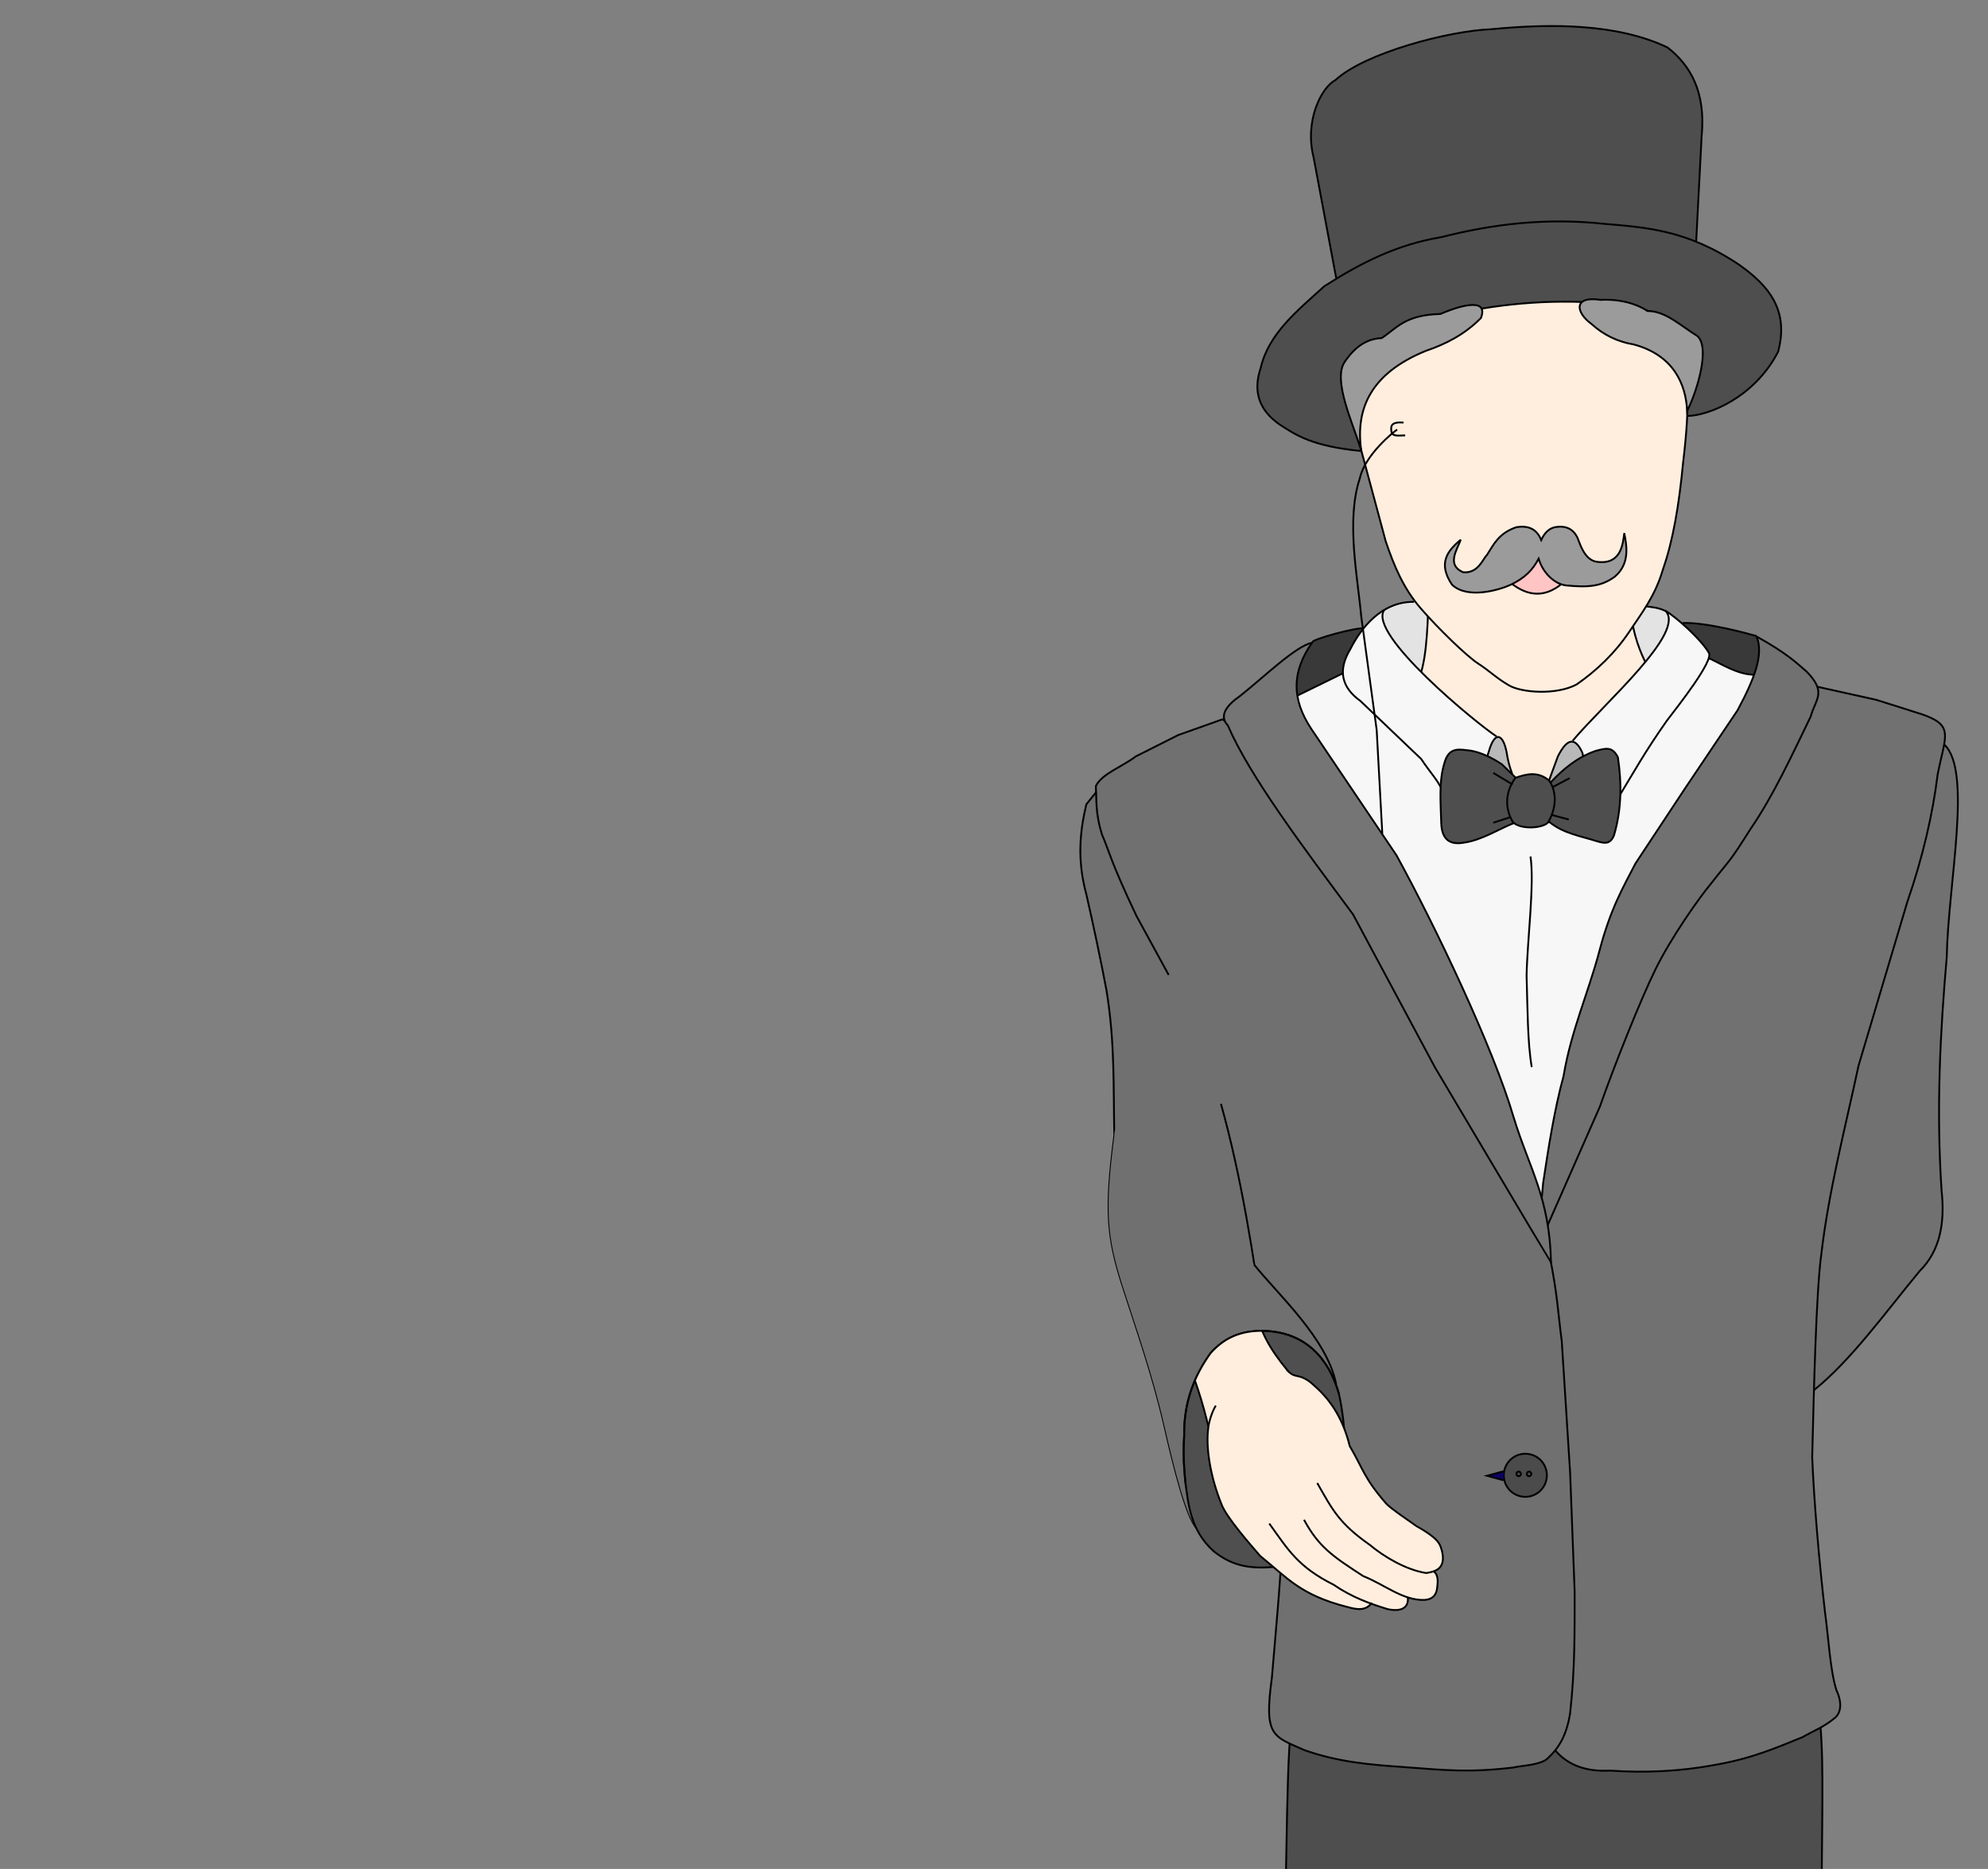 <?xml version="1.0" encoding="UTF-8" standalone="no"?>
<svg
xmlns="http://www.w3.org/2000/svg"
xmlns:dc="http://purl.org/dc/elements/1.1/"
xmlns:cc="http://creativecommons.org/ns#"
xmlns:rdf="http://www.w3.org/1999/02/22-rdf-syntax-ns#"
xmlns:svg="http://www.w3.org/2000/svg"
xmlns:sodipodi="http://sodipodi.sourceforge.net/DTD/sodipodi-0.dtd"
xmlns:inkscape="http://www.inkscape.org/namespaces/inkscape"
width="1083.0px"
height="1018.0px"
viewBox="0.0 0.0 1083.0 1018.0"
sodipodi:docname="gentleman_tomodeselect_08-xxhdpi.svg">
<rect x="0.0" y="0.0" width="1083.0" height="1018.0" fill="#808080" stroke="none"/>
<g
style="opacity:1.0;display:inline"
inkscape:label="gentleman_tomodeselect_08-xxhdpi"
inkscape:groupmode="layer"
id="frame_toModeSelect_7"
sodipodi:insensitive="true">
<path
style="fill:#707070;fill-opacity:1;stroke:none"
d="m
601.924,426.61
-10.142,11.514
c
-3.346,14.414
-5.255,29.69
0.094,49.321
3.78,16.557
7.854,35.766
10.9,51.956
4.665,28.636
3.706,52.314
4.275,79.243
-5.296,41.132
-3.866,54.873
4.102,80.542
l
92.034,2.61
-23.864,-276.678
z"
id="path24958"
inkscape:connector-curvature="0"
sodipodi:nodetypes="ccccccccc"/>
<g
transform="translate(-255.535,-68.334)"
id="g14065">
<path
sodipodi:nodetypes="ccccc"
inkscape:connector-curvature="0"
id="path4021-6-8"
d="m
970.708,418.004
c
-1.17,-1.141
24.761,-8.52
28.591,-7.323
l
11.113,26.589
-40.662,17.108
c
-12.2,-8.443
-20.117,-18.144
0.958,-36.374
z"
style="display:inline;fill:#393939;fill-opacity:1;stroke:none"/>
<path
sodipodi:nodetypes="ccccc"
inkscape:connector-curvature="0"
id="path4023-6-3"
d="m
1172.17,407.679
c
12.749,-0.512
35.506,5.737
40.032,7.064
12.614,20.181
-0.274,28.165
-1.207,41.867
l
-52.563,-18.596
z"
style="display:inline;fill:#393939;fill-opacity:1;stroke:none"/>
<path
style="display:inline;fill:#e3e3e3;fill-opacity:1;stroke:none"
d="m
1026.189,396.398
c
-5.84,-0.069
-10.962,1.472
-15.406,3.966
-9.04,5.813
-3.742,14.165
2.819,22.74
l
25.246,27.35
c
0,0
107.296,3.156
109.4,2.104
2.104,-1.052
26.649,-37.869
25.597,-39.272
-0.869,-1.362
-8.029,-11.38
-10.483,-11.926
-3.922,-1.887
-7.298,-2.057
-10.922,-2.546
z"
id="path3999-4-8"
inkscape:connector-curvature="0"
sodipodi:nodetypes="ccccscccc"/>
<path
style="display:inline;fill:#717171;fill-opacity:1;stroke:#000000;stroke-width:1px;stroke-linecap:butt;stroke-linejoin:miter;stroke-opacity:1"
d="m
1244.167,825.155
c
19.747,-15.941
38.273,-41.647
57.154,-64.518
11.138,-11.028
13.849,-26.27
11.922,-43.83
-2.93,-44.52
-0.759,-86.124
2.805,-126.932
0.778,-40.412
13.922,-101
-1.052,-115.712
l
-31.794,-9.43
-55.538,189.427
-3.967,168.6
z"
id="path3090-8-1"
inkscape:connector-curvature="0"
sodipodi:nodetypes="ccccc"/>
<path
id="path2989-4-5"
style="display:inline;fill:#4e4e4e;fill-opacity:1;stroke:#000000;stroke-width:1px;stroke-linecap:butt;stroke-linejoin:miter;stroke-opacity:1"
d="m
954.681,1211.327
0.287,-87.775
c
1.747,-22.552
1.097,-118.084
5.242,-117.489
l
117.66,-60.455
160.519,43.101
c
15.993,-8.194
6.98,92.726
10.507,135.412
l
1.964,93.751
c
-69.871,53.59
-123.468,18.973
-137.081,0.179
l
-8.464,-51.113
-15.445,49.841
c
-31.419,22.393
-87.862,42.603
-135.19,-5.452
z"
inkscape:connector-curvature="0"
sodipodi:nodetypes="ccccccccccc"/>
<path
style="display:inline;fill:#4e4e4e;fill-opacity:1;stroke:#000000;stroke-width:1px;stroke-linecap:butt;stroke-linejoin:miter;stroke-opacity:1"
d="m
983.443,219.767
-12.273,-65.583
c
-5.161,-20.288
4.494,-38.525
11.777,-42.15
15.862,-14.819
61.734,-26.879
84.795,-27.769
33.267,-3.225
68.945,-3.062
96.201,9.918
12.945,10.034
20.837,24.86
18.596,48.101
l
-2.975,57.649"
id="path3042-9-3"
inkscape:connector-curvature="0"
sodipodi:nodetypes="ccccccc"/>
<path
style="display:inline;fill:#4e4e4e;fill-opacity:1;stroke:#000000;stroke-width:1px;stroke-linecap:butt;stroke-linejoin:miter;stroke-opacity:1"
d="m
996.832,313.984
c
-26.393,-2.63
-35.14,-8.528
-44.133,-14.381
-11.798,-8.166
-14.475,-18.613
-10.413,-30.745
4.343,-18.942
20.188,-31.414
34.712,-44.629
20.379,-13.005
39.832,-22.776
63.968,-26.778
28.017,-7.159
57.199,-10.588
88.514,-7.19
22.773,1.952
45.328,3.252
73.886,22.563
15.478,11.047
26.961,24.273
20.827,47.109
-12.998,25.145
-38.157,34.836
-49.34,34.96"
id="path3040-1-0"
inkscape:connector-curvature="0"
sodipodi:nodetypes="ccccccccc"/>
<path
style="display:inline;fill:none;stroke:#000000;stroke-width:1px;stroke-linecap:butt;stroke-linejoin:miter;stroke-opacity:1"
d="m
970.708,418.004
c
-1.17,-1.141
24.761,-8.52
28.591,-7.323"
id="path3139-8-0"
inkscape:connector-curvature="0"
sodipodi:nodetypes="cc"/>
<path
id="path3034-6-2"
style="display:inline;fill:#ffeede;fill-opacity:1;stroke:#000000;stroke-width:1px;stroke-linecap:butt;stroke-linejoin:miter;stroke-opacity:1"
d="m
1033.775,394.565
c
-0.389,8.318
-0.555,30.921
-4.711,41.902
l
-0.19,14.904
52.596,51.544
c
0,0
35.414,-1.052
36.817,-1.753
1.403,-0.701
48.038,-58.207
44.531,-60.661
-3.506,-2.454
-10.776,-11.224
-10.776,-11.224
m
0,0
c
-2.641,-5.051
-7.003,-15.761
-7.686,-26.034
l
-9.94,-6.222
-98.53,-3.506
-3.847,5.513"
inkscape:connector-curvature="0"
sodipodi:nodetypes="cccccscccccc"/>
<path
style="display:inline;fill:#ffeede;fill-opacity:1;stroke:#000000;stroke-width:1px;stroke-linecap:butt;stroke-linejoin:miter;stroke-opacity:1"
d="m
1119.815,232.899
c
-4.65,-0.201
-9.327,-0.276
-14.017,-0.235
-14.07,0.122
-28.311,1.33
-42.878,3.731
-25.231,5.656
-77.258,32.707
-67.319,71.645
l
14.869,55.275
c
4.607,13.515
9.689,25.616
19.101,36.468
9.412,10.852
25.109,26.078
31.237,30.003
6.128,3.925
9.953,7.943
16.838,11.901
6.886,3.958
25.56,5.381
36.703,-0.5
11.142,-7.721
20.93,-17.084
28.769,-28.769
6.77,-10.177
14.083,-19.39
18.337,-33.97
5.419,-15.335
8.814,-35.175
10.931,-57.773
8.414,-68.705
-3.264,-89.16
-52.572,-87.776"
id="path3038-1-4"
inkscape:connector-curvature="0"
sodipodi:nodetypes="cscccscsccccc"/>
<path
style="display:inline;fill:none;stroke:#000000;stroke-width:1px;stroke-linecap:butt;stroke-linejoin:miter;stroke-opacity:1"
d="m
1020.156,298.491
c
-6.659,-0.477
-7.032,1.789
-6.662,4.558
0.261,3.508
4.614,2.333
7.539,2.454"
id="path3046-6-1"
inkscape:connector-curvature="0"
sodipodi:nodetypes="ccc"/>
<path
style="display:inline;fill:#ffc5c5;fill-opacity:1;stroke:#000000;stroke-width:1px;stroke-linecap:butt;stroke-linejoin:miter;stroke-opacity:1"
d="m
1079.629,386.678
c
8.27,6.065
16.949,7.378
26.386,-0.088
l
2.104,-13.412
-14.727,-6.312
-16.129,6.312
z"
id="path3836-9-0"
inkscape:connector-curvature="0"
sodipodi:nodetypes="cc"/>
<path
style="display:inline;fill:#9b9b9b;fill-opacity:1;stroke:#000000;stroke-width:1px;stroke-linecap:butt;stroke-linejoin:miter;stroke-opacity:1"
d="m
1051.315,362.308
c
-7.359,6.08
-12.61,12.925
-4.734,24.545
8.654,8.057
26.049,2.708
31.908,0
7.789,-3.696
12.016,-8.097
15.253,-14.201
2.412,8.085
8.918,13.831
14.902,14.552
11.913,1.159
19.168,0.677
26.604,-4.785
8.104,-6.893
6.632,-16.305
5.129,-23.705
-0.695,5.881
-1.719,17.124
-14.376,15.691
-4.059,-0.387
-7.466,-3.253
-10.344,-11.221
-1.672,-5.233
-5.351,-8.524
-11.571,-7.889
-4.296,0.236
-7.091,3.093
-8.941,7.188
-2.651,-6.564
-7.588,-7.901
-13.5,-7.013
-9.753,3.311
-12.419,9.493
-16.129,15.253
-1.944,1.541
-4.574,10.173
-12.974,9.292
-9.078,-4.035
-3.344,-12.025
-1.227,-17.707
z"
id="path3834-4-7"
inkscape:connector-curvature="0"
sodipodi:nodetypes="ccccccccccccccc"/>
<path
style="display:inline;fill:none;stroke:#000000;stroke-width:1px;stroke-linecap:butt;stroke-linejoin:miter;stroke-opacity:1"
d="m
1172.17,407.679
c
12.749,-0.512
35.506,5.737
40.032,7.064"
id="path3838-4-1"
inkscape:connector-curvature="0"
sodipodi:nodetypes="cc"/>
<g
id="g3985-8-5"
transform="matrix(0.94,0,0,0.94,-200.469,-130.344)"
style="display:inline">
<path
sodipodi:nodetypes="ccccccccccc"
inkscape:connector-curvature="0"
id="path3840-2-4"
d="m
1475.585,592.788
c
8.229,3.906
15.986,8.95
25.197,9.532
l
28.751,17.843
-91.229,224.117
-39.55,135.261
-47.46,-77.518
-55.37,-157.673
-74.354,-119.441
15.556,-10.547
25.839,-12.656
c
71.81,86.467
142.798,94.405
212.62,-8.918
z"
style="fill:#f7f7f7;fill-opacity:1;stroke:#000000;stroke-width:1.063px;stroke-linecap:butt;stroke-linejoin:miter;stroke-opacity:1"/>
<path
sodipodi:nodetypes="ccc"
inkscape:connector-curvature="0"
id="path3121-9-3"
d="m
1372.094,707.642
c
2.401,15.857
-1.94,49.581
-2.264,69.07
0.574,18.701
0.544,38.911
2.983,52.949"
style="fill:none;stroke:#000000;stroke-width:1.063px;stroke-linecap:butt;stroke-linejoin:miter;stroke-opacity:1"/>
<path
style="fill:#b9b9b9;fill-opacity:1;stroke:none"
d="m
1376.65,680.471
11.293,-30.777
c
4.976,-9.908
9.758,-12.066
14.238,-2.109
l
4.219,20.039
-0.145,12.504
-31.974,5.593
z"
id="path3957-4-7"
inkscape:connector-curvature="0"
sodipodi:nodetypes="cccc"/>
<path
sodipodi:nodetypes="ccccccc"
inkscape:connector-curvature="0"
id="path3961-7-8"
d="m
1345.381,679.288
-0.263,-11.348
c
0.033,-6.127
0.01,-13.403
2.869,-21.255
3.555,-12.465
8.482,-9.894
10.424,1.428
1.635,11.351
8.409,24.588
12.164,31.581
l
3.051,5.841
z"
style="fill:#b9b9b9;fill-opacity:1;stroke:none"/>
<path
sodipodi:nodetypes="ccccccccccccccccccc"
inkscape:connector-curvature="0"
d="m
1423.146,673.333
c
8.419,-13.889
14.983,-25.924
28.013,-44.424
6.022,-7.888
27.629,-35.15
24.231,-39.39
-4.524,-7.761
-19.046,-20.768
-25.195,-24.321
12.592,12.344
-35.879,54.095
-53.883,75.658
1.864,0.307
3.896,2.343
5.869,6.728
l
4.219,20.039
4.05,20.302
12.697,-14.592
m
-77.918,-5.183
c
-0.077,-6.338
-0.102,-13.614
2.759,-21.466
1.38,-4.838
2.967,-7.411
4.487,-8.322
-10.959,-7.281
-77.472,-63.398
-64.872,-73.394
-9.566,5.271
-15.708,14.411
-19.892,22.5
-7.489,12.311
-5.103,22.221
5.801,30.058
l
35.299,33.691
c
4.435,7.051
11.54,14.101
13.215,21.152
l
17.76,20.302
5.442,-24.521"
style="fill:#f7f7f7;fill-opacity:1;stroke:none"
id="path3952-4-4"/>
<path
sodipodi:nodetypes="ccccc"
inkscape:connector-curvature="0"
id="path3141-5-5"
d="m
1304.504,560.108
c
-18.996,-0.226
-30.851,15.579
-36.794,27.36
-7.489,12.311
-5.103,22.221
5.801,30.058
l
35.299,33.691
c
4.435,7.051
11.54,14.101
13.215,21.152"
style="fill:none;stroke:#000000;stroke-width:1.063px;stroke-linecap:butt;stroke-linejoin:miter;stroke-opacity:1"/>
<path
sodipodi:nodetypes="cccc"
inkscape:connector-curvature="0"
id="path3143-9-9"
d="m
1345.229,668.151
c
-0.077,-6.338
-0.102,-13.614
2.759,-21.466
3.555,-12.465
8.482,-9.894
10.424,1.428
1.635,11.351
8.409,24.588
12.283,31.8"
style="fill:none;stroke:#000000;stroke-width:1.063px;stroke-linecap:butt;stroke-linejoin:miter;stroke-opacity:1"/>
<path
sodipodi:nodetypes="cccc"
inkscape:connector-curvature="0"
id="path3145-7-2"
d="m
1376.65,680.471
11.293,-30.777
c
4.976,-9.908
9.758,-12.066
14.238,-2.109
l
4.219,20.039"
style="fill:none;stroke:#000000;stroke-width:1.063px;stroke-linecap:butt;stroke-linejoin:miter;stroke-opacity:1"/>
<path
sodipodi:nodetypes="ccccc"
inkscape:connector-curvature="0"
id="path3147-1-5"
d="m
1423.146,673.333
c
8.419,-13.889
14.983,-25.924
28.013,-44.424
6.022,-7.888
27.629,-35.15
24.231,-39.39
-4.524,-7.761
-19.046,-20.768
-25.195,-24.321
12.592,12.344
-35.879,54.095
-53.666,75.409"
style="fill:none;stroke:#000000;stroke-width:1.063px;stroke-linecap:butt;stroke-linejoin:miter;stroke-opacity:1"/>
<path
sodipodi:nodetypes="cc"
inkscape:connector-curvature="0"
id="path3149-4-4"
d="m
1352.457,638.127
c
-10.941,-7.046
-75.408,-59.646
-65.037,-73.466"
style="fill:none;stroke:#000000;stroke-width:1.063px;stroke-linecap:butt;stroke-linejoin:miter;stroke-opacity:1"/>
<path
sodipodi:nodetypes="cc"
inkscape:connector-curvature="0"
id="path3842-3-0"
d="m
1450.508,565.475
c
-4.302,-2.096
-7.893,-2.277
-11.746,-2.797"
style="fill:none;stroke:#000000;stroke-width:1.063px;stroke-linecap:butt;stroke-linejoin:miter;stroke-opacity:1"/>
</g>
<g
id="g3854-0-9"
style="display:inline;fill:#4f4f4f;fill-opacity:1"
transform="matrix(0.94,0,0,0.94,-200.469,-149.151)">
<path
sodipodi:nodetypes="cccccccc"
inkscape:connector-curvature="0"
id="path3123-0-5"
d="m
1363.65,682.132
-8.226,-7.962
c
-5.966,-3.899
-11.932,-6.74
-17.898,-7.831
-6.041,-0.568
-12.618,-2.798
-15.288,7.085
-3.351,10.691
-2.189,23.023
-1.864,35.051
0.341,8.22
3.935,12.795
13.051,11.186
10.304,-1.421
20.004,-7.753
29.044,-11.386
2.719,-8.167
2.68,-16.984
1.183,-26.143
z"
style="fill:#4e4e4e;fill-opacity:1;stroke:#000000;stroke-width:1.063px;stroke-linecap:butt;stroke-linejoin:miter;stroke-opacity:1"/>
<path
sodipodi:nodetypes="cccccccc"
inkscape:connector-curvature="0"
id="path3135-7-7"
d="m
1383.988,684.498
c
7.333,-7.785
15.491,-14.472
25.971,-18.061
6.117,-1.578
9.525,-2.536
12.788,3.691
2.241,15.073
2.183,30.146
-2.241,45.219
-2.142,5.347
-5.428,4.773
-9.624,3.56
-9.891,-3.157
-19.666,-4.569
-27.817,-11.206
-1.469,-2.438
-2.544,-5.156
-2.285,-8.828
0.859,-5.416
0.371,-10.443
3.208,-14.375
z"
style="fill:#4e4e4e;fill-opacity:1;stroke:#000000;stroke-width:1.063px;stroke-linecap:butt;stroke-linejoin:miter;stroke-opacity:1"/>
<path
sodipodi:nodetypes="ccccc"
inkscape:connector-curvature="0"
id="path3133-2-0"
d="m
1363.29,682.125
c
-6.685,9.357
-5.482,19.016
-1.318,25.708
4.401,4.31
16.957,3.614
20.302,0.132
7.021,-12.135
2.792,-21.373
0.659,-24.257
-6.548,-5.573
-13.095,-3.9
-19.643,-1.582
z"
style="fill:#4e4e4e;fill-opacity:1;stroke:#000000;stroke-width:1.063px;stroke-linecap:butt;stroke-linejoin:miter;stroke-opacity:1"/>
<path
sodipodi:nodetypes="cc"
inkscape:connector-curvature="0"
id="path3125-1-9"
d="m
1350.502,679.225
11.206,6.723"
style="fill:#4f4f4f;fill-opacity:1;stroke:#000000;stroke-width:1.063px;stroke-linecap:butt;stroke-linejoin:miter;stroke-opacity:1"/>
<path
inkscape:connector-curvature="0"
id="path3127-8-7"
d="m
1350.502,708.096
9.756,-3.164"
style="fill:#4f4f4f;fill-opacity:1;stroke:#000000;stroke-width:1.063px;stroke-linecap:butt;stroke-linejoin:miter;stroke-opacity:1"/>
<path
inkscape:connector-curvature="0"
id="path3129-3-3"
d="m
1385.042,687.398
9.756,-5.141"
style="fill:#4f4f4f;fill-opacity:1;stroke:#000000;stroke-width:1.063px;stroke-linecap:butt;stroke-linejoin:miter;stroke-opacity:1"/>
<path
sodipodi:nodetypes="cc"
inkscape:connector-curvature="0"
id="path3131-6-7"
d="m
1384.515,703.614
9.756,2.637"
style="fill:#4f4f4f;fill-opacity:1;stroke:#000000;stroke-width:1.063px;stroke-linecap:butt;stroke-linejoin:miter;stroke-opacity:1"/>
</g>
<path
sodipodi:nodetypes="ccccccccccccccccccczccc"
inkscape:connector-curvature="0"
id="path3914-0-1"
d="m
1245.527,442.399
32.178,7.137
24.669,7.796
c
17.946,6.136
12.971,11.473
8.766,32.61
-2.709,21.981
-8.244,45.665
-16.523,69.53
l
-26.606,89.311
c
-7.32,34.212
-16.295,68.466
-20.298,102.841
-2.792,20.388
-4.033,73.493
-4.948,110.349
0.97,24.182
3.76,56.686
7.013,84.855
1.947,13.925
2.683,30.919
6.177,42.116
2.973,6.261
2.947,12.423
-1.332,15.501
-6.124,4.984
-11.32,6.676
-17.015,10.036
-13.959,5.662
-27.672,11.695
-47.439,15.099
-19.328,3.652
-38.468,4.491
-57.465,3.187
-26.695,1.453
-37.209,-15.416
-41.53,-39.299
-2.497,-22.987
-1.253,-44.905
-1.699,-67.306
l
-1.693,-97.149
c
1.968,-27.629
2.836,-58.202
5.075,-79.985
l
16.664,-78.505
c
7.988,-22.724
33.366,-63.221
41.779,-80.272
8.413,-17.051
18.218,-45.826
23.795,-52.47
12.28,-15.665
8.766,-20.71
20.722,-39.611
12.678,-18.49
19.238,-28.689
29.252,-49.253"
style="display:inline;fill:#717171;fill-opacity:1;stroke:#000000;stroke-width:1px;stroke-linecap:butt;stroke-linejoin:miter;stroke-opacity:1"/>
<path
style="display:inline;fill:#9b9b9b;fill-opacity:1;stroke:#000000;stroke-width:1px;stroke-linecap:butt;stroke-linejoin:miter;stroke-opacity:1"
d="m
1145.596,255.966
c
-8.662,-1.441
-16.379,-5.088
-23.058,-11.157
-8.707,-6.313
-10.029,-15.469
4.959,-13.141
10.294,-0.56
19.51,2.017
25.489,6.074
9.914,-0.136
18.54,8.382
27.074,13.513
7.344,6.094
0.07,30.047
-5.427,40.921
-0.686,-14.476
-7.274,-30.316
-29.036,-36.21
z
M
987.658,266.132
c
5.317,-8.247
11.959,-13.316
20.579,-13.637
8.278,-5.44
12.597,-12.639
31.984,-13.141
7.863,-3.462
26.846,-10.122
22.067,2.231
-8.883,8.93
-19.141,14.192
-30.001,17.852
-29.854,12.219
-38.345,31.275
-35.25,53.954
-4.783,-15.051
-15.069,-37.214
-9.379,-47.259
z"
id="path3036-1-0"
inkscape:connector-curvature="0"
sodipodi:nodetypes="cccccccccccccc"/>
<path
style="display:inline;fill:#717171;fill-opacity:1;stroke:#000000;stroke-width:1px;stroke-linecap:butt;stroke-linejoin:miter;stroke-opacity:1"
d="m
1127.053,671.223
c
7.988,-22.724
22.146,-58.312
30.558,-75.363
8.413,-17.051
23.828,-38.813
29.405,-45.457
12.28,-15.665
10.169,-11.594
22.125,-30.494
12.678,-18.49
22.744,-40.611
32.758,-61.175
2.596,-9.541
9.03,-13.209
-2.111,-24.538
-5.808,-4.984
-10.331,-9.68
-27.304,-19.186
3.979,9.908
-1.204,23.065
-10.395,40.217
l
-28.752,42.778
-26.872,40.674
c
-6.721,13.08
-13.548,24.472
-19.636,47.687
-5.939,22.483
-15.473,43.636
-19.498,67.982
-5.024,18.488
-8.082,38.119
-11.135,58.249
l
-3.321,36.199
z"
id="path3067-3-3"
inkscape:connector-curvature="0"
sodipodi:nodetypes="czccccccccccccc"/>
<path
style="display:inline;fill:#707070;fill-opacity:1;stroke:#000000;stroke-width:1px;stroke-linecap:butt;stroke-linejoin:miter;stroke-opacity:1"
d="m
920.666,669.577
c
11.158,39.97
17.872,82.712
23.803,125.949
8.189,38.679
9.044,75.398
9.404,114.077
-0.544,18.444
-3.559,49.547
-5.436,72.378
-4.441,32.341
0.453,31.944
17.837,39.671
18.545,6.536
35.921,7.911
53.806,9.168
23.833,1.767
35.307,3.118
59.8,0.265
4.431,-1.062
12.648,-1.131
17.72,-4.114
6.704,-5.693
11.25,-12.745
13.283,-25.448
2.741,-24.654
2.424,-45.208
2.468,-66.266
l
-2.468,-64.855
-4.555,-71.555
c
-2.175,-16.478
-2.2,-24.666
-6.774,-47.484
l
-63.371,-135.944
-3.673,1.734
c
-6.048,-16.428
-21.372,-41.361
-48.193,-77.286
-14.528,-19.459
-17.357,-50.499
-62.857,-79.725
l
-24.038,8.551
-23.186,11.666
c
-7.042,5.449
-18.454,9.395
-21.716,16.104
0.427,7.959
-0.262,14.76
3.266,26.238
4.293,9.993
4.397,13.943
18.803,44.436
l
17.602,32.237"
id="path2991-8-1"
inkscape:connector-curvature="0"
sodipodi:nodetypes="cccccccccccccccsccccccc"/>
<g
id="g3865-4-0"
transform="matrix(0.94,0,0,0.94,-200.469,-104.013)"
style="display:inline">
<circle
style="fill:#4b4b4b;fill-opacity:1;stroke:#000000;stroke-width:1.151"
id="path3844-4-5"
transform="matrix(-0.924,0,0,-0.924,2669.654,2004.395)"
cx="1407.534"
cy="1045.653"
r="13.517"/>
<circle
transform="matrix(-0.097,0,0,-0.097,1507.781,1138.841)"
id="path3846-7-5"
style="fill:none;stroke:#000000;stroke-width:11.014"
cx="1407.534"
cy="1045.653"
r="13.517"/>
<circle
style="fill:none;stroke:#000000;stroke-width:11.014"
id="path3848-3-3"
transform="matrix(-0.097,0,0,-0.097,1501.781,1138.841)"
cx="1407.534"
cy="1045.653"
r="13.517"/>
<path
sodipodi:nodetypes="ccc"
style="fill:#0c0066;fill-opacity:1;stroke:#000000;stroke-width:1.063px;stroke-linecap:butt;stroke-linejoin:miter;stroke-opacity:1"
d="m
1356.407,1035.877
-9.508,2.61
9.508,2.61"
id="path3850-4-8"
inkscape:connector-curvature="0"/>
</g>
<path
style="display:inline;fill:none;stroke:#000000;stroke-width:1px;stroke-linecap:butt;stroke-linejoin:miter;stroke-opacity:1"
d="m
1016.667,302.331
c
-1.684,0.943
-17.656,13.857
-20.331,26.53
-7.648,22.768
-1.106,54.416
0.744,75.126
l
8.43,61.985
3.057,56.367"
id="path3048-3-5"
inkscape:connector-curvature="0"
sodipodi:nodetypes="ccccc"/>
<path
style="display:inline;fill:#757575;fill-opacity:1;stroke:#000000;stroke-width:1px;stroke-linecap:butt;stroke-linejoin:miter;stroke-opacity:1"
d="m
1100.481,755.988
c
-1.984,-2.975
-63.235,-106.292
-63.235,-106.292
L
992.617,566.388
c
-27.184,-36.74
-56.139,-74.987
-68.183,-102.896
-5.032,-5.372
-0.664,-10.992
6.694,-16.116
13.577,-10.789
29.887,-26.799
39.174,-29.009
-11.246,16.224
-11.071,30.742
-0.496,46.861
l
46.532,69.038
c
21.242,38.73
52.77,104.941
63.794,142.689
8.371,27.522
19.639,43.747
20.349,79.033
z"
id="path3111-4-4"
inkscape:connector-curvature="0"
sodipodi:nodetypes="cccccccccc"/>
</g>
<path
sodipodi:nodetypes="cccccccc"
inkscape:connector-curvature="0"
id="path24856"
d="m
597.263,431.364
-5.481,6.76
c
-3.346,14.414
-5.255,29.69
0.094,49.321
3.78,16.557
7.854,35.766
10.9,51.956
4.665,28.636
3.706,52.314
4.275,79.243
-5.296,41.132
-3.866,54.873
4.102,80.542
8.014,24.908
16.501,48.556
23.119,77.186
5.469,24.133
12.056,49.59
17.525,55.932"
style="fill:none;stroke:#000000;stroke-width:1px;stroke-linecap:butt;stroke-linejoin:miter;stroke-opacity:1"/>
<path
style="fill:#707070;fill-opacity:1;stroke:none"
d="m
607.051,618.644
c
-5.296,41.132
-3.866,54.873
4.102,80.542
8.014,24.908
16.501,48.556
23.119,77.186
5.469,24.133
12.056,49.59
17.525,55.932
l
76.072,-78.534
c
-5.055,-24.792
-31.396,-48.379
-44.75,-65.025
0,0
-76.637,-97.031
-76.068,-70.102
z"
id="path24954"
inkscape:connector-curvature="0"
sodipodi:nodetypes="ccccccc"/>
<path
sodipodi:nodetypes="ccccccccc"
inkscape:connector-curvature="0"
id="path24858"
d="m
645.088,781.751
c
-0.227,-18.285
5.65,-32.579
14.539,-44.904
6.585,-7.212
15.18,-12.413
29.458,-11.932
22.323,0.864
34.763,15.178
40.23,33.891
3.764,16.675
6.61,46.683
-4.06,69.77
-6.795,13.755
-15.957,22.775
-28.712,24.61
-17.543,2.131
-26.545,-1.379
-35.224,-8.113
-13.344,-11.808
-14.024,-27.439
-15.488,-37.006
-1.309,-12.533
-1.111,-19.446
-0.742,-26.316
z"
style="fill:#4f4f4f;fill-opacity:1;stroke:#000000;stroke-width:1px;stroke-linecap:butt;stroke-linejoin:miter;stroke-opacity:1"/>
<path
sodipodi:nodetypes="cc"
inkscape:connector-curvature="0"
id="path24860"
d="m
727.868,753.771
c
-5.055,-24.792
-31.396,-48.379
-44.75,-65.025"
style="fill:none;stroke:#000000;stroke-width:1px;stroke-linecap:butt;stroke-linejoin:miter;stroke-opacity:1"/>
<path
sodipodi:nodetypes="cccccc"
inkscape:connector-curvature="0"
id="path7474"
d="m
662.414,795.345
-0.768,-3.388
c
-2.701,-13.435
-5.352,-25.22
-10.502,-39.635
7.4,-19.871
20.583,-27.226
36.4,-27.593
4.915,12.119
18.995,28.287
29.134,39.526
z"
style="fill:#ffeede;fill-opacity:1;fill-rule:evenodd;stroke:none;stroke-width:1px;stroke-linecap:butt;stroke-linejoin:miter;stroke-opacity:1"/>
<path
style="fill:none;fill-rule:evenodd;stroke:#000000;stroke-width:1px;stroke-linecap:butt;stroke-linejoin:miter;stroke-opacity:1"
d="m
662.041,794.198
c
-2.701,-13.435
-5.934,-27.834
-11.084,-42.249"
id="path7447"
inkscape:connector-curvature="0"
sodipodi:nodetypes="cc"/>
<path
style="fill:none;fill-rule:evenodd;stroke:#000000;stroke-width:1px;stroke-linecap:butt;stroke-linejoin:miter;stroke-opacity:1"
d="m
712.249,758.861
c
-10.139,-11.238
-19.79,-22.013
-24.705,-34.132"
id="path7449"
inkscape:connector-curvature="0"
sodipodi:nodetypes="cc"/>
<g
id="g7467"
transform="matrix(1.099,0,0,1.099,62.11,-91.591)">
<path
sodipodi:nodetypes="csccccccccccsccscc"
inkscape:connector-curvature="0"
id="path7459"
d="m
542.595,789.928
c
-1.606,9.059
0.289,23.933
6.505,39.28
2.625,6.481
14.121,19.613
19.071,25.318
13.26,10.656
19.745,19.357
43.358,25.307
4.538,1.256
8.151,2.286
11.154,-1.885
2.727,0.996
5.664,1.987
8.768,2.946
7.897,1.584
10.392,-1.656
9.892,-5.928
2.727,0.952
5.48,1.446
8.319,1.331
3.186,-0.227
5.344,-1.687
6.046,-4.895
0.638,-4.154
0.659,-7.846
-1.896,-9.73
3.502,-0.843
6.215,-1.755
4.532,-9.254
-2.105,-6.044
-4.18,-8.447
-16.14,-15.161
-3.164,-2.289
-9.636,-6.043
-11.71,-8.608
-11.249,-13.909
-11.607,-16.471
-17.964,-28.629
-3.607,-14.737
-11.421,-25.552
-22.165,-33.313
-7.906,-2.882
-13.069,-5.172
-15.978,-9.185
-1.412,-1.947
-4.262,-1.55
-5.582,-1.957
z"
style="fill:#ffeede;fill-opacity:1;fill-rule:evenodd;stroke:none;stroke-width:1px;stroke-linecap:butt;stroke-linejoin:miter;stroke-opacity:1"/>
<path
style="fill:none;fill-rule:evenodd;stroke:#000000;stroke-width:0.91px;stroke-linecap:butt;stroke-linejoin:miter;stroke-opacity:1"
d="m
546.156,780.007
c
-2.005,3.103
-3.528,8.61
-3.713,10.868
-1.32,9.127
0.653,23.509
6.657,38.333
2.625,6.481
14.121,19.613
19.071,25.318
13.26,10.656
19.745,19.357
43.358,25.307
4.538,1.256
8.942,2.022
12.012,-2.104"
id="path7451"
inkscape:connector-curvature="0"
sodipodi:nodetypes="ccsccc"/>
<path
style="fill:none;fill-rule:evenodd;stroke:#000000;stroke-width:0.91px;stroke-linecap:butt;stroke-linejoin:miter;stroke-opacity:1"
d="m
572.653,838.443
c
9.343,12.937
14.085,21.41
31.904,30.322
8.965,6.182
17.929,9.382
26.894,12.129
7.897,1.584
10.392,-1.656
9.865,-6.019"
id="path7453"
inkscape:connector-curvature="0"
sodipodi:nodetypes="cccc"/>
<path
style="fill:none;fill-rule:evenodd;stroke:#000000;stroke-width:0.91px;stroke-linecap:butt;stroke-linejoin:miter;stroke-opacity:1"
d="m
589.882,836.584
c
7.327,13.456
14.088,18.044
29.44,27.962
10.113,3.917
19.605,12.186
30.34,11.75
3.186,-0.227
5.344,-1.687
6.046,-4.895
0.628,-4.087
0.872,-7.419
-1.533,-9.231"
id="path7455"
inkscape:connector-curvature="0"
sodipodi:nodetypes="ccccc"/>
<path
style="fill:none;fill-rule:evenodd;stroke:#000000;stroke-width:0.91px;stroke-linecap:butt;stroke-linejoin:miter;stroke-opacity:1"
d="m
596.442,818.359
c
7.636,13.418
10.764,19.909
26.13,30.718
6.696,5.625
17.674,12.292
27.864,13.887
3.763,-0.586
9.913,-1.618
7.91,-10.547
-1.003,-3.415
-0.864,-6.061
-12.824,-12.775
-3.164,-2.289
-12.867,-8.74
-15.026,-11.234
-11.009,-12.71
-11.128,-16.711
-17.964,-28.389
-3.11,-12.707
-8.903,-22.32
-17.327,-29.703
-1.346,-1.179
-2.818,-2.901
-6.577,-4.45
-3.161,-0.938
-4.552,-0.501
-7.295,-3.608"
id="path7457"
inkscape:connector-curvature="0"
sodipodi:nodetypes="cccccscscc"/>
</g>
<path
style="fill:none;fill-opacity:1;stroke:#000000;stroke-width:1px;stroke-linecap:butt;stroke-linejoin:miter;stroke-opacity:1"
d="m
645.831,808.068
c
-1.309,-12.533
-1.111,-19.446
-0.742,-26.316
-0.227,-18.285
5.65,-32.579
14.539,-44.904
6.585,-7.212
15.18,-12.413
29.458,-11.932
22.323,0.864
34.763,15.178
40.23,33.891"
id="path7478"
inkscape:connector-curvature="0"
sodipodi:nodetypes="ccccc"/>
</g>
</svg>
